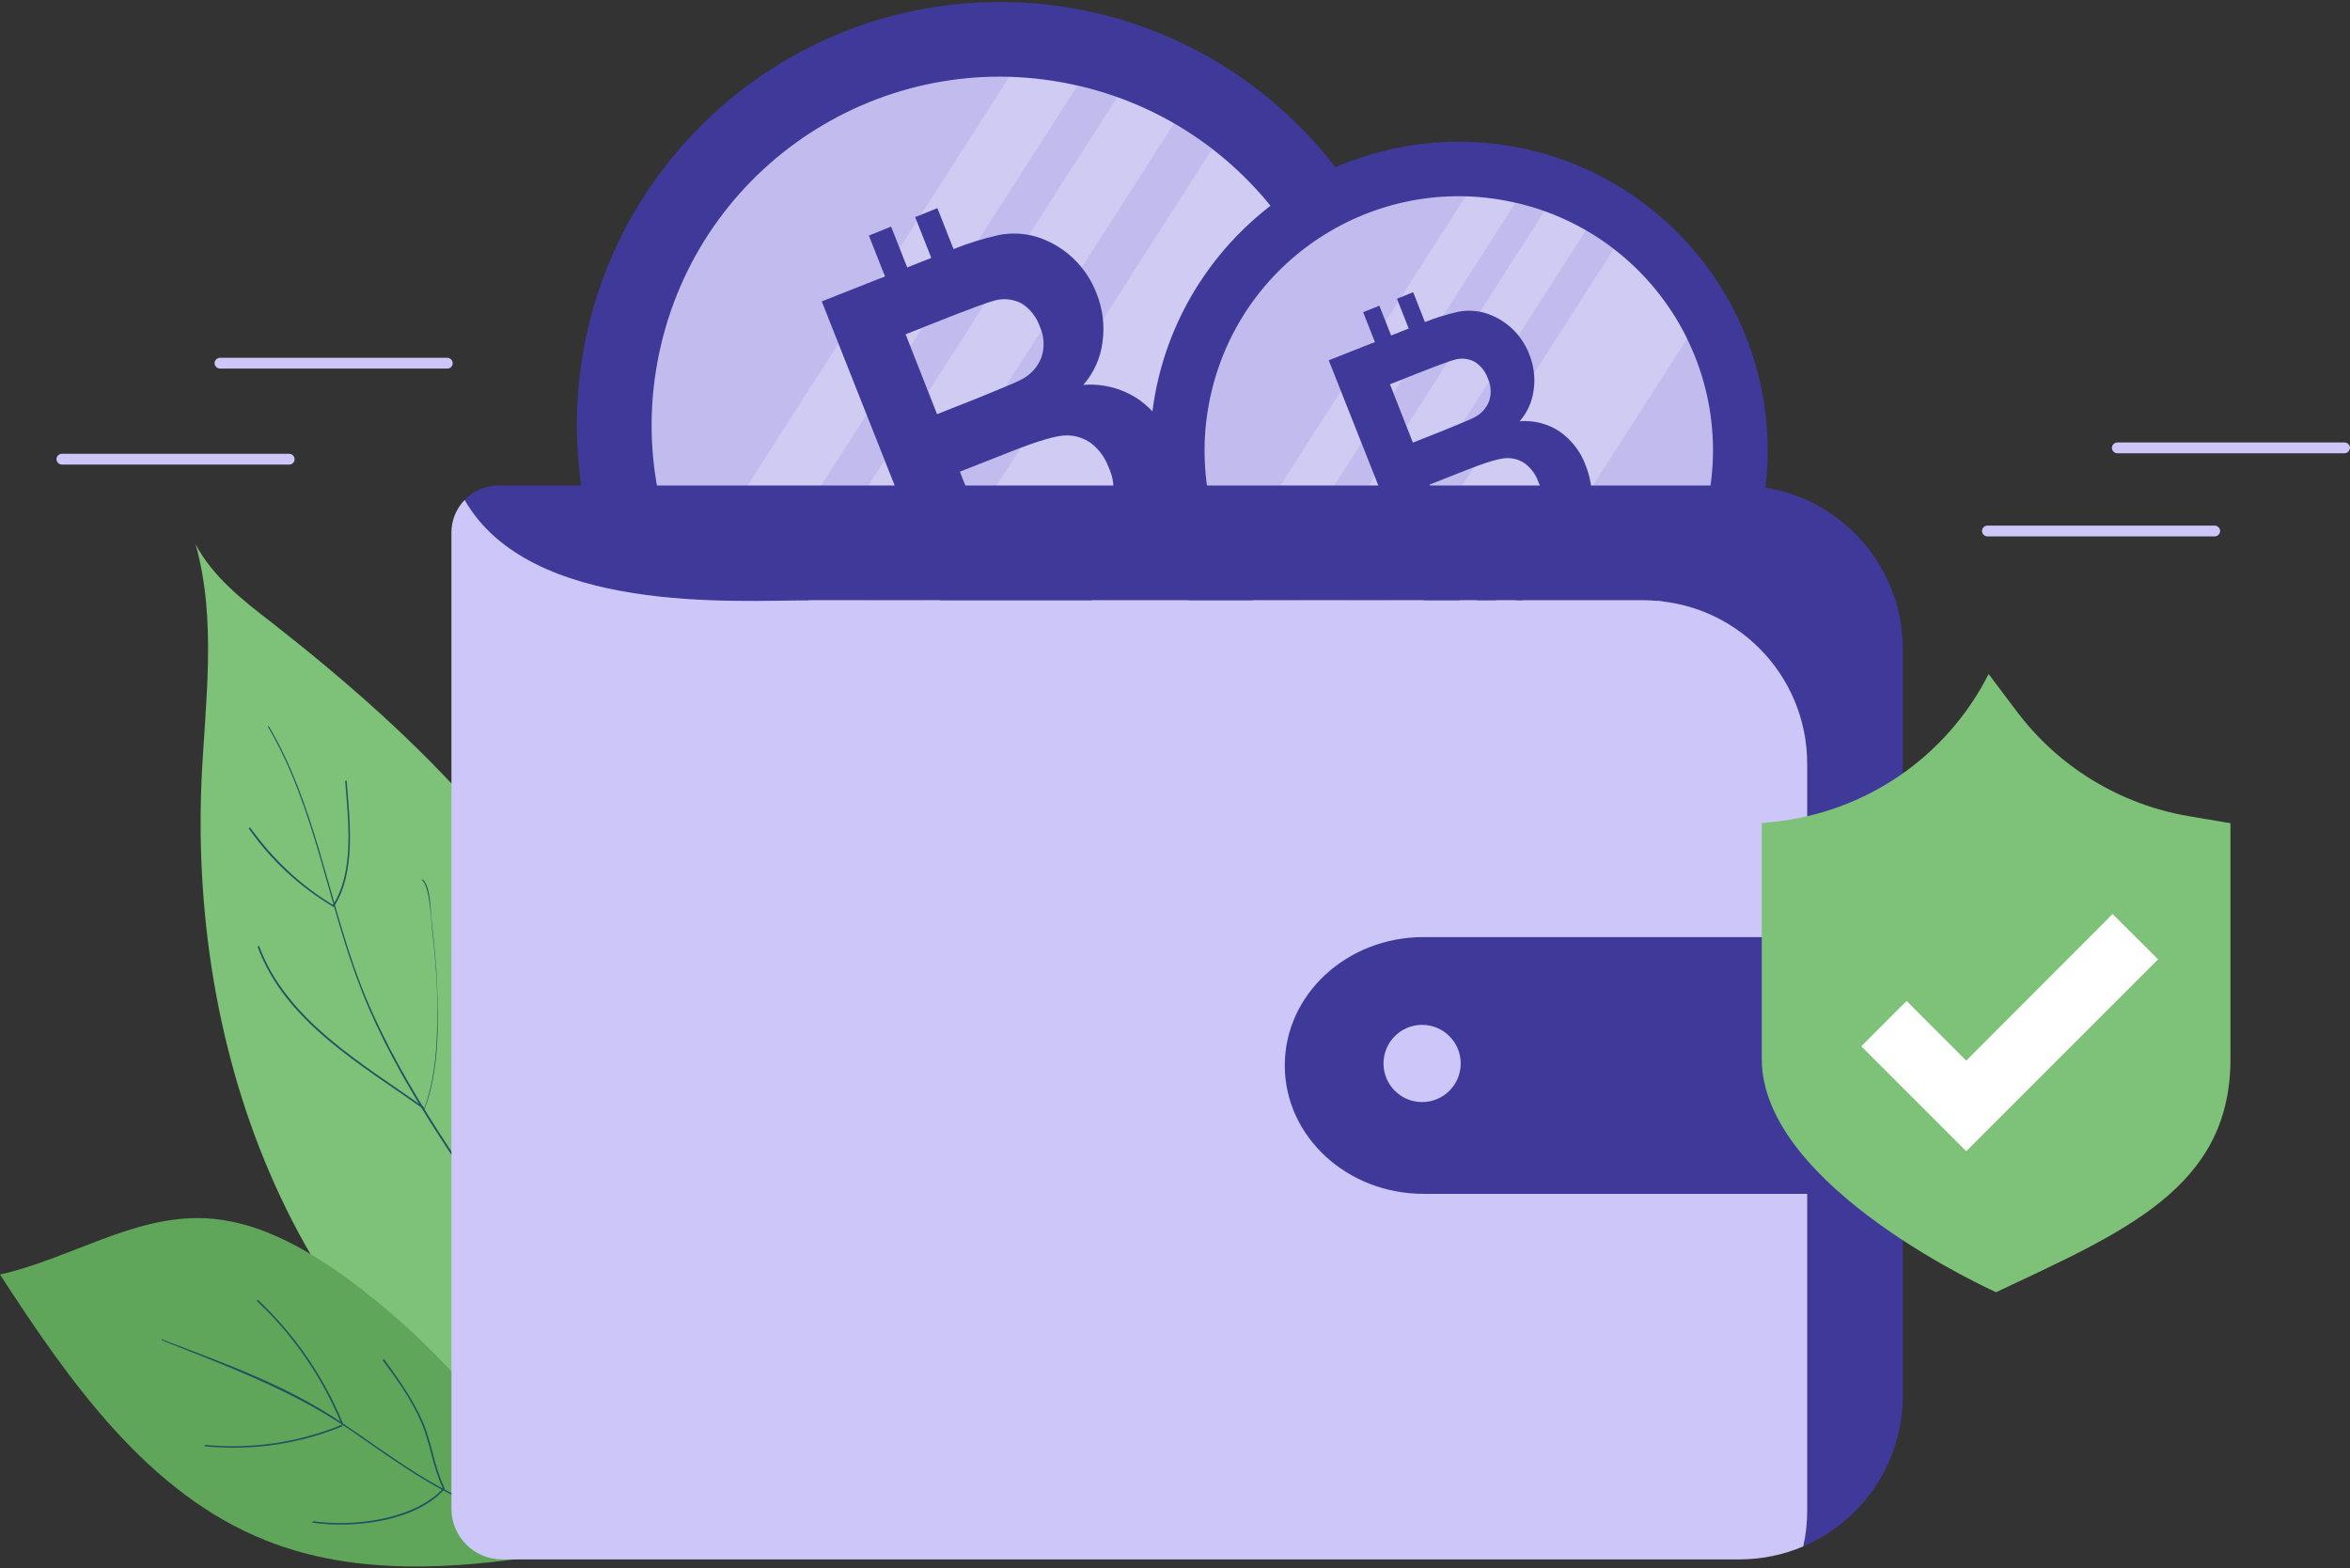 <svg width="508" height="339" viewBox="0 0 508 339" fill="none" xmlns="http://www.w3.org/2000/svg">
<rect x="0" y="0" width="508" height="339" fill="#333333" stroke="none"/>
<path d="M506.832 97.982H457.694C457.071 97.982 456.525 97.436 456.525 96.814C456.525 96.191 457.071 95.645 457.694 95.645H506.832C507.455 95.645 508.001 96.191 508.001 96.814C507.923 97.436 507.455 97.982 506.832 97.982Z" fill="#CCC6F9"/>
<path d="M478.757 115.947H429.618C428.995 115.947 428.45 115.402 428.45 114.779C428.45 114.156 428.995 113.611 429.618 113.611H478.757C479.38 113.611 479.925 114.156 479.925 114.779C479.925 115.402 479.38 115.947 478.757 115.947Z" fill="#CCC6F9"/>
<path d="M62.514 100.423H13.375C12.752 100.423 12.207 99.878 12.207 99.255C12.207 98.632 12.752 98.087 13.375 98.087H62.514C63.137 98.087 63.682 98.632 63.682 99.255C63.682 99.956 63.137 100.423 62.514 100.423Z" fill="#CCC6F9"/>
<path d="M96.692 79.672H47.553C46.93 79.672 46.385 79.127 46.385 78.504C46.385 77.881 46.93 77.336 47.553 77.336H96.692C97.315 77.336 97.86 77.881 97.86 78.504C97.86 79.127 97.393 79.672 96.692 79.672Z" fill="#CCC6F9"/>
<path d="M121.535 325.778C94.954 310.886 73.818 286.708 60.688 258.846C47.557 230.985 42.273 199.6 43.554 168.857C44.355 151.723 46.917 134.11 42.273 117.617C45.956 124.663 52.521 129.787 58.766 134.59C90.471 159.409 121.054 188.872 134.344 227.302C146.033 260.928 142.991 299.517 126.178 330.741" fill="#7EC178"/>
<path d="M119.772 327.219C108.724 307.043 93.192 289.59 74.778 276.139C65.651 269.574 55.403 263.81 44.194 263.329C28.822 262.689 15.052 272.136 0 275.499C15.052 298.717 32.025 322.895 57.484 332.983C76.699 340.669 98.156 339.228 118.491 336.026" fill="#5FA65A"/>
<path d="M57.966 157.168C68.374 174.941 70.776 195.597 78.301 214.492C85.987 233.867 98.957 251.64 110.646 268.774C110.806 268.934 110.967 268.774 110.967 268.614C98.797 250.68 85.187 232.105 77.501 211.61C70.776 193.516 68.053 173.82 58.126 157.007C58.126 156.847 57.806 157.007 57.966 157.168Z" fill="#235160"/>
<path d="M91.59 239.311C78.3 229.864 61.968 220.576 56.043 204.564C56.043 204.404 55.723 204.404 55.723 204.724C61.647 220.897 78.14 230.184 91.43 239.631C91.59 239.791 91.75 239.471 91.59 239.311Z" fill="#235160"/>
<path d="M91.751 239.791C94.953 231.465 94.793 221.537 94.473 212.731C94.313 208.247 93.832 203.924 93.352 199.44C93.032 197.199 93.192 191.754 91.431 190.153C91.27 189.993 91.11 190.313 91.27 190.313C93.032 191.754 93.192 199.761 93.512 201.842C93.993 206.005 94.313 210.009 94.473 214.172C94.633 222.498 94.633 231.625 91.751 239.471C91.431 239.952 91.751 239.952 91.751 239.791Z" fill="#235160"/>
<path d="M72.216 195.757C65.01 191.434 59.086 185.83 54.122 178.945C53.962 178.784 53.802 178.944 53.802 179.105C58.605 185.99 64.69 191.594 71.896 195.918C72.216 196.078 72.376 195.757 72.216 195.757Z" fill="#235160"/>
<path d="M72.217 195.918C77.021 188.552 75.58 177.183 74.939 168.857C74.939 168.697 74.619 168.697 74.619 168.857C75.26 177.183 76.701 188.392 71.897 195.758C71.737 195.918 72.057 196.078 72.217 195.918Z" fill="#235160"/>
<path d="M35.067 289.75C49.158 295.354 63.089 300.478 75.738 309.125C86.147 316.331 96.394 324.016 108.724 327.539C108.884 327.539 109.044 327.219 108.884 327.219C95.594 323.536 84.865 314.889 73.657 307.364C61.808 299.357 48.517 294.714 35.227 289.59C34.907 289.27 34.907 289.59 35.067 289.75Z" fill="#235160"/>
<path d="M55.564 281.263C63.571 288.789 69.655 297.756 73.818 307.844C73.818 308.004 74.139 308.004 74.139 307.684C69.975 297.596 63.731 288.469 55.724 280.943C55.724 280.943 55.404 281.103 55.564 281.263Z" fill="#235160"/>
<path d="M73.815 308.004C64.368 311.847 54.44 313.288 44.352 312.327C44.192 312.327 44.192 312.648 44.352 312.648C54.6 313.608 64.528 312.167 73.975 308.324C74.135 308.164 73.975 307.844 73.815 308.004Z" fill="#235160"/>
<path d="M82.783 294.073C85.825 298.236 88.868 302.4 90.949 307.203C93.031 311.847 93.511 317.131 95.753 321.775C95.913 321.935 96.073 321.775 96.073 321.614C93.831 316.971 93.351 311.687 91.269 307.043C89.188 302.4 86.145 298.076 83.103 293.913C82.943 293.753 82.623 293.913 82.783 294.073Z" fill="#235160"/>
<path d="M95.914 321.614C89.669 328.5 76.379 330.101 67.732 328.82C67.572 328.82 67.412 329.14 67.572 329.14C76.379 330.421 89.669 328.98 96.074 321.935C96.234 321.614 96.074 321.454 95.914 321.614Z" fill="#235160"/>
<path d="M216.154 183.347C266.664 183.347 307.611 142.401 307.611 91.891C307.611 41.381 266.664 0.434 216.154 0.434C165.644 0.434 124.697 41.381 124.697 91.891C124.697 142.401 165.644 183.347 216.154 183.347Z" fill="#3F3999"/>
<path d="M289.403 109.144C298.951 68.687 273.895 28.148 233.437 18.599C192.979 9.05 152.44 34.107 142.891 74.565C133.343 115.022 158.399 155.561 198.857 165.11C239.315 174.659 279.854 149.602 289.403 109.144Z" fill="#C2BCEE"/>
<path opacity="0.22" d="M241.502 21.02L162.341 144.485C165.501 147.723 168.949 150.665 172.643 153.276L253.779 26.713C249.868 24.447 245.758 22.541 241.502 21.02V21.02ZM262.009 32.232L181.144 158.485C191.38 163.884 202.726 166.84 214.295 167.122L283.793 58.683C278.654 48.313 271.201 39.263 262.009 32.232V32.232ZM218.091 16.741L148.612 125.179C150.808 129.628 153.435 133.85 156.455 137.785L232.866 18.619C228.016 17.488 223.067 16.839 218.091 16.683V16.741Z" fill="white"/>
<path d="M246.11 86.316C242.602 83.956 238.396 82.857 234.182 83.198C236.454 80.602 237.897 77.385 238.326 73.962C238.835 70.37 238.38 66.708 237.009 63.35C235.908 60.468 234.166 57.874 231.915 55.764C229.664 53.654 226.963 52.083 224.016 51.17C221.386 50.4 218.61 50.274 215.922 50.802C212.579 51.551 209.302 52.568 206.123 53.843L202.638 44.993L197.835 46.93L201.321 55.74L196.112 57.812L192.626 48.982L187.824 50.919L191.31 59.748L177.639 65.151L207.227 139.838L220.898 134.416L223.474 140.942L228.276 139.006L225.681 132.46L229.554 130.911L230.813 130.389L233.388 136.914L238.19 134.978L235.595 128.394C240.553 126.322 243.845 124.85 245.394 124.018C248.503 122.401 251.103 119.954 252.907 116.95C254.601 113.903 255.513 110.483 255.56 106.997C255.699 103.332 255.072 99.678 253.72 96.269C252.252 92.257 249.598 88.785 246.11 86.316ZM195.763 72.258L203.393 69.237C209.667 66.758 213.482 65.364 214.876 64.996C216.895 64.4 219.068 64.63 220.917 65.635C222.728 66.815 224.091 68.567 224.79 70.612C225.725 72.693 225.849 75.047 225.139 77.215C224.346 79.29 222.815 81 220.84 82.017C219.639 82.675 216.464 83.954 211.274 86.084L202.56 89.53L195.763 72.258ZM240.301 108.101C239.723 110.121 238.429 111.863 236.66 113C233.801 114.61 230.808 115.971 227.714 117.066L215.418 121.926L207.498 101.962L218.245 97.721C224.287 95.32 228.36 94.12 230.464 94.12C232.442 94.079 234.377 94.699 235.963 95.882C237.65 97.223 238.931 99.006 239.662 101.033C240.713 103.233 240.979 105.727 240.417 108.101H240.301Z" fill="#3F3999"/>
<path d="M315.351 164.156C352.222 164.156 382.112 134.266 382.112 97.396C382.112 60.525 352.222 30.636 315.351 30.636C278.48 30.636 248.591 60.525 248.591 97.396C248.591 134.266 278.48 164.156 315.351 164.156Z" fill="#3F3999"/>
<path d="M368.82 109.99C375.791 80.457 357.5 50.866 327.967 43.895C298.434 36.925 268.842 55.215 261.872 84.748C254.902 114.281 273.192 143.873 302.725 150.843C332.258 157.814 361.85 139.523 368.82 109.99Z" fill="#C2BCEE"/>
<path opacity="0.22" d="M333.853 45.662L276.069 135.788C278.375 138.151 280.892 140.299 283.589 142.205L342.815 49.818C339.96 48.164 336.96 46.773 333.853 45.662V45.662ZM348.822 53.846L289.794 146.007C297.266 149.948 305.548 152.106 313.993 152.312L364.724 73.155C360.973 65.585 355.533 58.979 348.822 53.846V53.846ZM316.764 42.538L266.047 121.695C267.65 124.942 269.567 128.024 271.772 130.897L327.549 43.909C324.009 43.084 320.397 42.61 316.764 42.496V42.538Z" fill="white"/>
<path d="M337.217 93.326C334.656 91.603 331.586 90.801 328.51 91.051C330.168 89.155 331.222 86.807 331.535 84.308C331.907 81.686 331.575 79.013 330.574 76.562C329.77 74.458 328.499 72.564 326.856 71.024C325.212 69.484 323.241 68.337 321.089 67.671C319.17 67.109 317.143 67.017 315.181 67.403C312.741 67.949 310.349 68.691 308.028 69.622L305.484 63.162L301.978 64.576L304.523 71.007L300.72 72.519L298.176 66.074L294.67 67.487L297.215 73.933L287.235 77.877L308.834 132.396L318.813 128.438L320.693 133.201L324.199 131.788L322.305 127.01L325.132 125.879L326.051 125.498L327.931 130.261L331.436 128.848L329.542 124.042C333.161 122.529 335.563 121.455 336.694 120.847C338.964 119.667 340.862 117.881 342.179 115.688C343.415 113.464 344.081 110.967 344.115 108.423C344.217 105.747 343.759 103.08 342.772 100.592C341.7 97.663 339.763 95.129 337.217 93.326ZM300.466 83.064L306.035 80.859C310.615 79.05 313.4 78.032 314.417 77.764C315.891 77.328 317.477 77.496 318.827 78.23C320.149 79.091 321.144 80.37 321.654 81.863C322.337 83.382 322.427 85.1 321.909 86.683C321.33 88.198 320.213 89.446 318.771 90.188C317.895 90.669 315.576 91.602 311.788 93.157L305.427 95.673L300.466 83.064ZM332.977 109.228C332.555 110.703 331.61 111.975 330.319 112.804C328.232 113.98 326.047 114.973 323.789 115.773L314.813 119.321L309.032 104.747L316.877 101.652C321.287 99.899 324.26 99.023 325.796 99.023C327.24 98.993 328.653 99.445 329.81 100.309C331.042 101.288 331.976 102.59 332.51 104.069C333.277 105.676 333.472 107.496 333.062 109.228H332.977Z" fill="#3F3999"/>
<path d="M411.327 140.283V301.715C411.327 316.343 402.462 328.877 389.81 334.267C390.384 331.786 390.667 329.188 390.667 326.549V165.11C390.667 145.597 374.844 129.774 355.331 129.774H174.835C157.533 151.29 114.368 158.484 100.445 108.063C102.276 106.135 104.902 104.947 107.763 104.947H375.991C395.504 104.947 411.327 120.77 411.327 140.283Z" fill="#3F3999"/>
<path d="M314.086 206.216H390.667V165.11C390.667 145.597 374.843 129.774 355.33 129.774H174.835C158.908 129.774 114.589 132.855 100.445 108.063C98.683 109.874 97.584 112.375 97.584 115.118V326.141C97.584 332.166 102.49 337.079 108.522 337.079H375.99C380.896 337.079 385.567 336.077 389.81 334.267C390.383 331.786 390.667 329.188 390.667 326.549V250.604H314.086C307.964 250.604 302.409 248.123 298.38 244.102C294.38 240.073 291.899 234.546 291.899 228.403C291.899 216.152 301.814 206.216 314.086 206.216Z" fill="#CCC6F9"/>
<path d="M411.327 202.552V258.058H307.743C299.459 258.058 291.948 254.963 286.503 249.926C281.086 244.888 277.734 237.979 277.734 230.295C277.734 214.983 291.139 202.559 307.743 202.559H411.327V202.552Z" fill="#3F3999"/>
<path d="M315.766 229.878C315.766 234.487 312.028 238.225 307.419 238.225C302.81 238.225 299.072 234.487 299.072 229.878C299.072 225.269 302.81 221.531 307.419 221.531C312.028 221.531 315.766 225.269 315.766 229.878Z" fill="#CCC6F9"/>
<path d="M431.502 279.322C431.502 279.322 380.845 256.751 380.845 228.929V177.937L383.345 177.66C403.349 175.587 420.852 163.565 429.881 145.692L435.947 153.753C444.977 165.776 458.266 173.883 473.13 176.416L482.159 177.937V228.929C482.159 256.751 459.192 266.24 431.502 279.322Z" fill="#7EC178"/>
<path d="M425.037 248.846L402.357 226.166L412.15 216.374L425.037 229.261L456.677 197.574L466.516 207.367L425.037 248.846Z" fill="white"/>
</svg>
